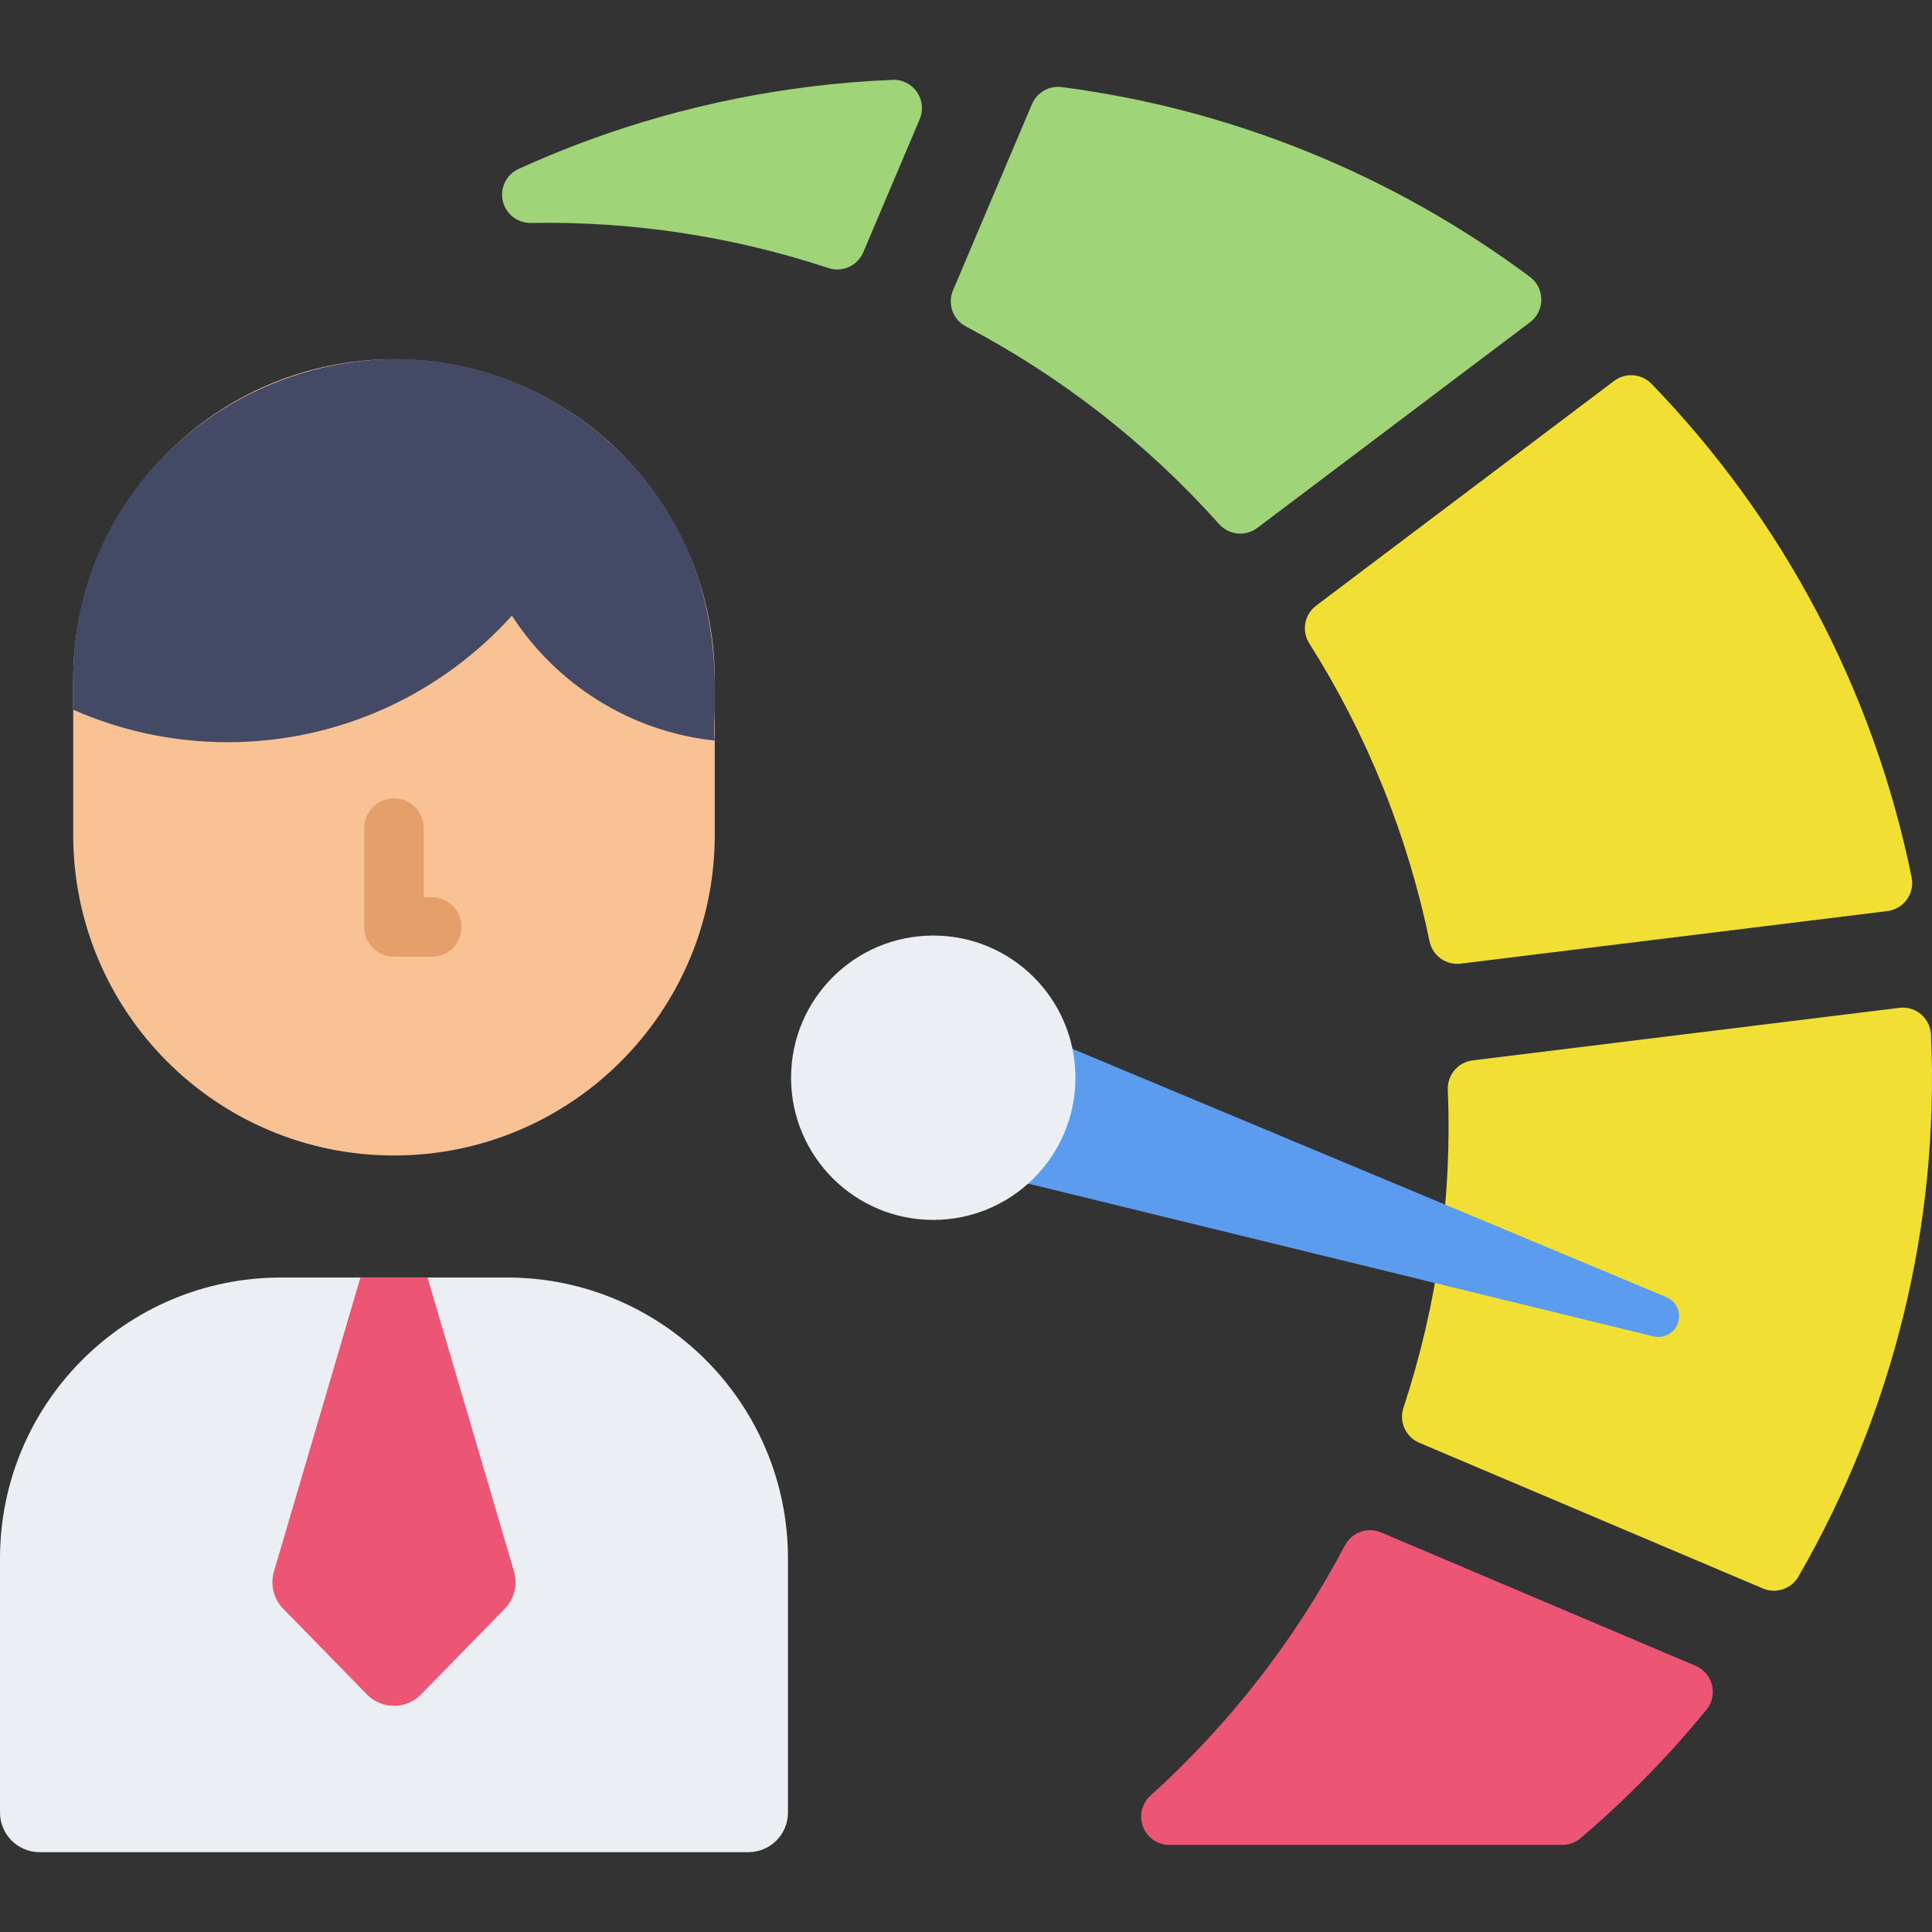 <svg width="512" height="512" viewBox="0 0 512 512" fill="none" xmlns="http://www.w3.org/2000/svg">
<rect x="0" y="0" width="512" height="512" fill="#333333" stroke="none"/>
<g clip-path="url(#clip0)">
<path d="M134.346 338.555H74.473C33.343 338.555 0 371.898 0 413.028V480.346C0 486.145 4.701 490.846 10.5 490.846H198.319C204.118 490.846 208.819 486.145 208.819 480.346V413.028C208.819 371.898 175.476 338.555 134.346 338.555Z" fill="#EBEEF2"/>
<path d="M113.301 338.555H95.518L72.595 416.471C71.571 419.953 72.506 423.716 75.042 426.313L97.231 449.039C101.168 453.071 107.653 453.071 111.59 449.039L133.779 426.313C136.314 423.716 137.25 419.953 136.226 416.471L113.301 338.555Z" fill="#ED5575"/>
<path d="M104.409 95.205C57.458 95.205 19.397 133.266 19.397 180.217V221.203C19.397 268.154 57.459 306.215 104.409 306.215C151.36 306.215 189.421 268.154 189.421 221.203V180.217C189.421 133.266 151.36 95.205 104.409 95.205Z" fill="#F9C295"/>
<path d="M159.721 115.7C159.722 115.697 159.723 115.693 159.723 115.69C104.934 68.743 19.397 107.508 19.397 180.217V188.076C31.915 193.599 45.747 196.689 60.309 196.689C90.213 196.689 117.08 183.739 135.652 163.16C147.395 181.255 166.877 193.864 189.421 196.265C188.204 189.402 196.759 147.46 159.721 115.7Z" fill="#444966"/>
<path d="M114.449 253.543H104.408C100.059 253.543 96.533 250.018 96.533 245.668V219.426C96.533 215.076 100.059 211.551 104.408 211.551C108.757 211.551 112.283 215.076 112.283 219.426V237.793H114.449C118.798 237.793 122.324 241.318 122.324 245.668C122.324 250.018 118.799 253.543 114.449 253.543Z" fill="#E59F6A"/>
<path d="M453.7 446.562C453.134 444.27 451.521 442.378 449.347 441.457L365.991 406.111C362.403 404.592 358.244 406.072 356.428 409.521C343.243 434.552 325.901 456.873 304.883 475.861C302.581 477.941 301.797 481.224 302.911 484.12C304.025 487.016 306.807 488.927 309.911 488.927H414.009C415.793 488.927 417.519 488.291 418.876 487.133C431.021 476.775 442.242 465.326 452.227 453.109C453.721 451.28 454.267 448.854 453.7 446.562Z" fill="#ED5575"/>
<path d="M236.518 21.162C229.261 21.465 222.009 22.058 214.962 22.927C188.03 26.244 161.95 33.59 137.448 44.76C134.214 46.233 132.459 49.776 133.244 53.24C134.029 56.706 137.1 59.121 140.693 59.083C167.515 58.6 194.047 62.623 219.529 71.034C220.307 71.29 221.1 71.413 221.88 71.413C224.816 71.413 227.581 69.678 228.785 66.84L243.735 31.582C244.739 29.215 244.46 26.498 242.996 24.384C241.532 22.27 239.09 21.032 236.518 21.162Z" fill="#9FD479"/>
<path d="M405.457 73.386C369.05 46.249 326.134 28.853 281.35 23.079C278.016 22.646 274.799 24.493 273.486 27.59L252.557 76.948C251.035 80.538 252.517 84.695 255.967 86.511C281.364 99.887 303.95 117.519 323.097 138.916C324.572 140.564 326.622 141.415 328.69 141.415C330.268 141.415 331.855 140.919 333.203 139.903L405.491 85.387C407.376 83.965 408.482 81.739 408.475 79.378C408.468 77.018 407.35 74.798 405.457 73.386Z" fill="#9FD479"/>
<path d="M511.741 274.199C511.649 272.11 510.688 270.154 509.092 268.803C507.496 267.452 505.408 266.827 503.332 267.086L390.265 281.013C386.39 281.49 383.529 284.861 383.688 288.762C384.862 317.52 380.903 345.892 371.923 373.09C370.699 376.797 372.523 380.822 376.117 382.347L467.181 420.961C468.133 421.364 469.126 421.557 470.105 421.557C472.714 421.557 475.226 420.191 476.603 417.807C501.813 374.158 513.963 324.499 511.741 274.199Z" fill="#F2DF33"/>
<path d="M386.182 255.432C386.487 255.432 386.796 255.413 387.106 255.374L500.173 241.447C502.248 241.192 504.123 240.081 505.344 238.384C506.566 236.687 507.023 234.556 506.605 232.507C496.556 183.172 472.719 137.945 437.669 101.717C435.037 98.995 430.787 98.662 427.763 100.944L348.79 160.502C345.674 162.853 344.881 167.201 346.968 170.5C362.281 194.706 373.005 221.27 378.844 249.453C379.574 252.97 382.673 255.432 386.182 255.432Z" fill="#F2DF33"/>
<path d="M443.761 352.276C445.67 349.916 445.305 346.455 442.945 344.546C442.528 344.209 442.071 343.968 441.6 343.771L441.608 343.747C431.465 339.507 294.819 282.385 255.529 265.961L255.525 265.972C247.021 262.413 236.858 264.685 230.766 272.214C223.37 281.354 224.784 294.76 233.925 302.156C236.452 304.2 239.308 305.548 242.27 306.269L242.263 306.29C283.631 316.397 427.504 351.549 438.183 354.159L438.188 354.143C440.189 354.629 442.38 353.983 443.761 352.276Z" fill="#5C9CEE"/>
<path d="M247.32 323.289C268.13 323.289 284.999 306.419 284.999 285.61C284.999 264.8 268.13 247.931 247.32 247.931C226.51 247.931 209.641 264.8 209.641 285.61C209.641 306.419 226.51 323.289 247.32 323.289Z" fill="#EBEEF2"/>
</g>
<defs>
<clipPath id="clip0">
<rect width="511.999" height="511.999" fill="white"/>
</clipPath>
</defs>
</svg>
